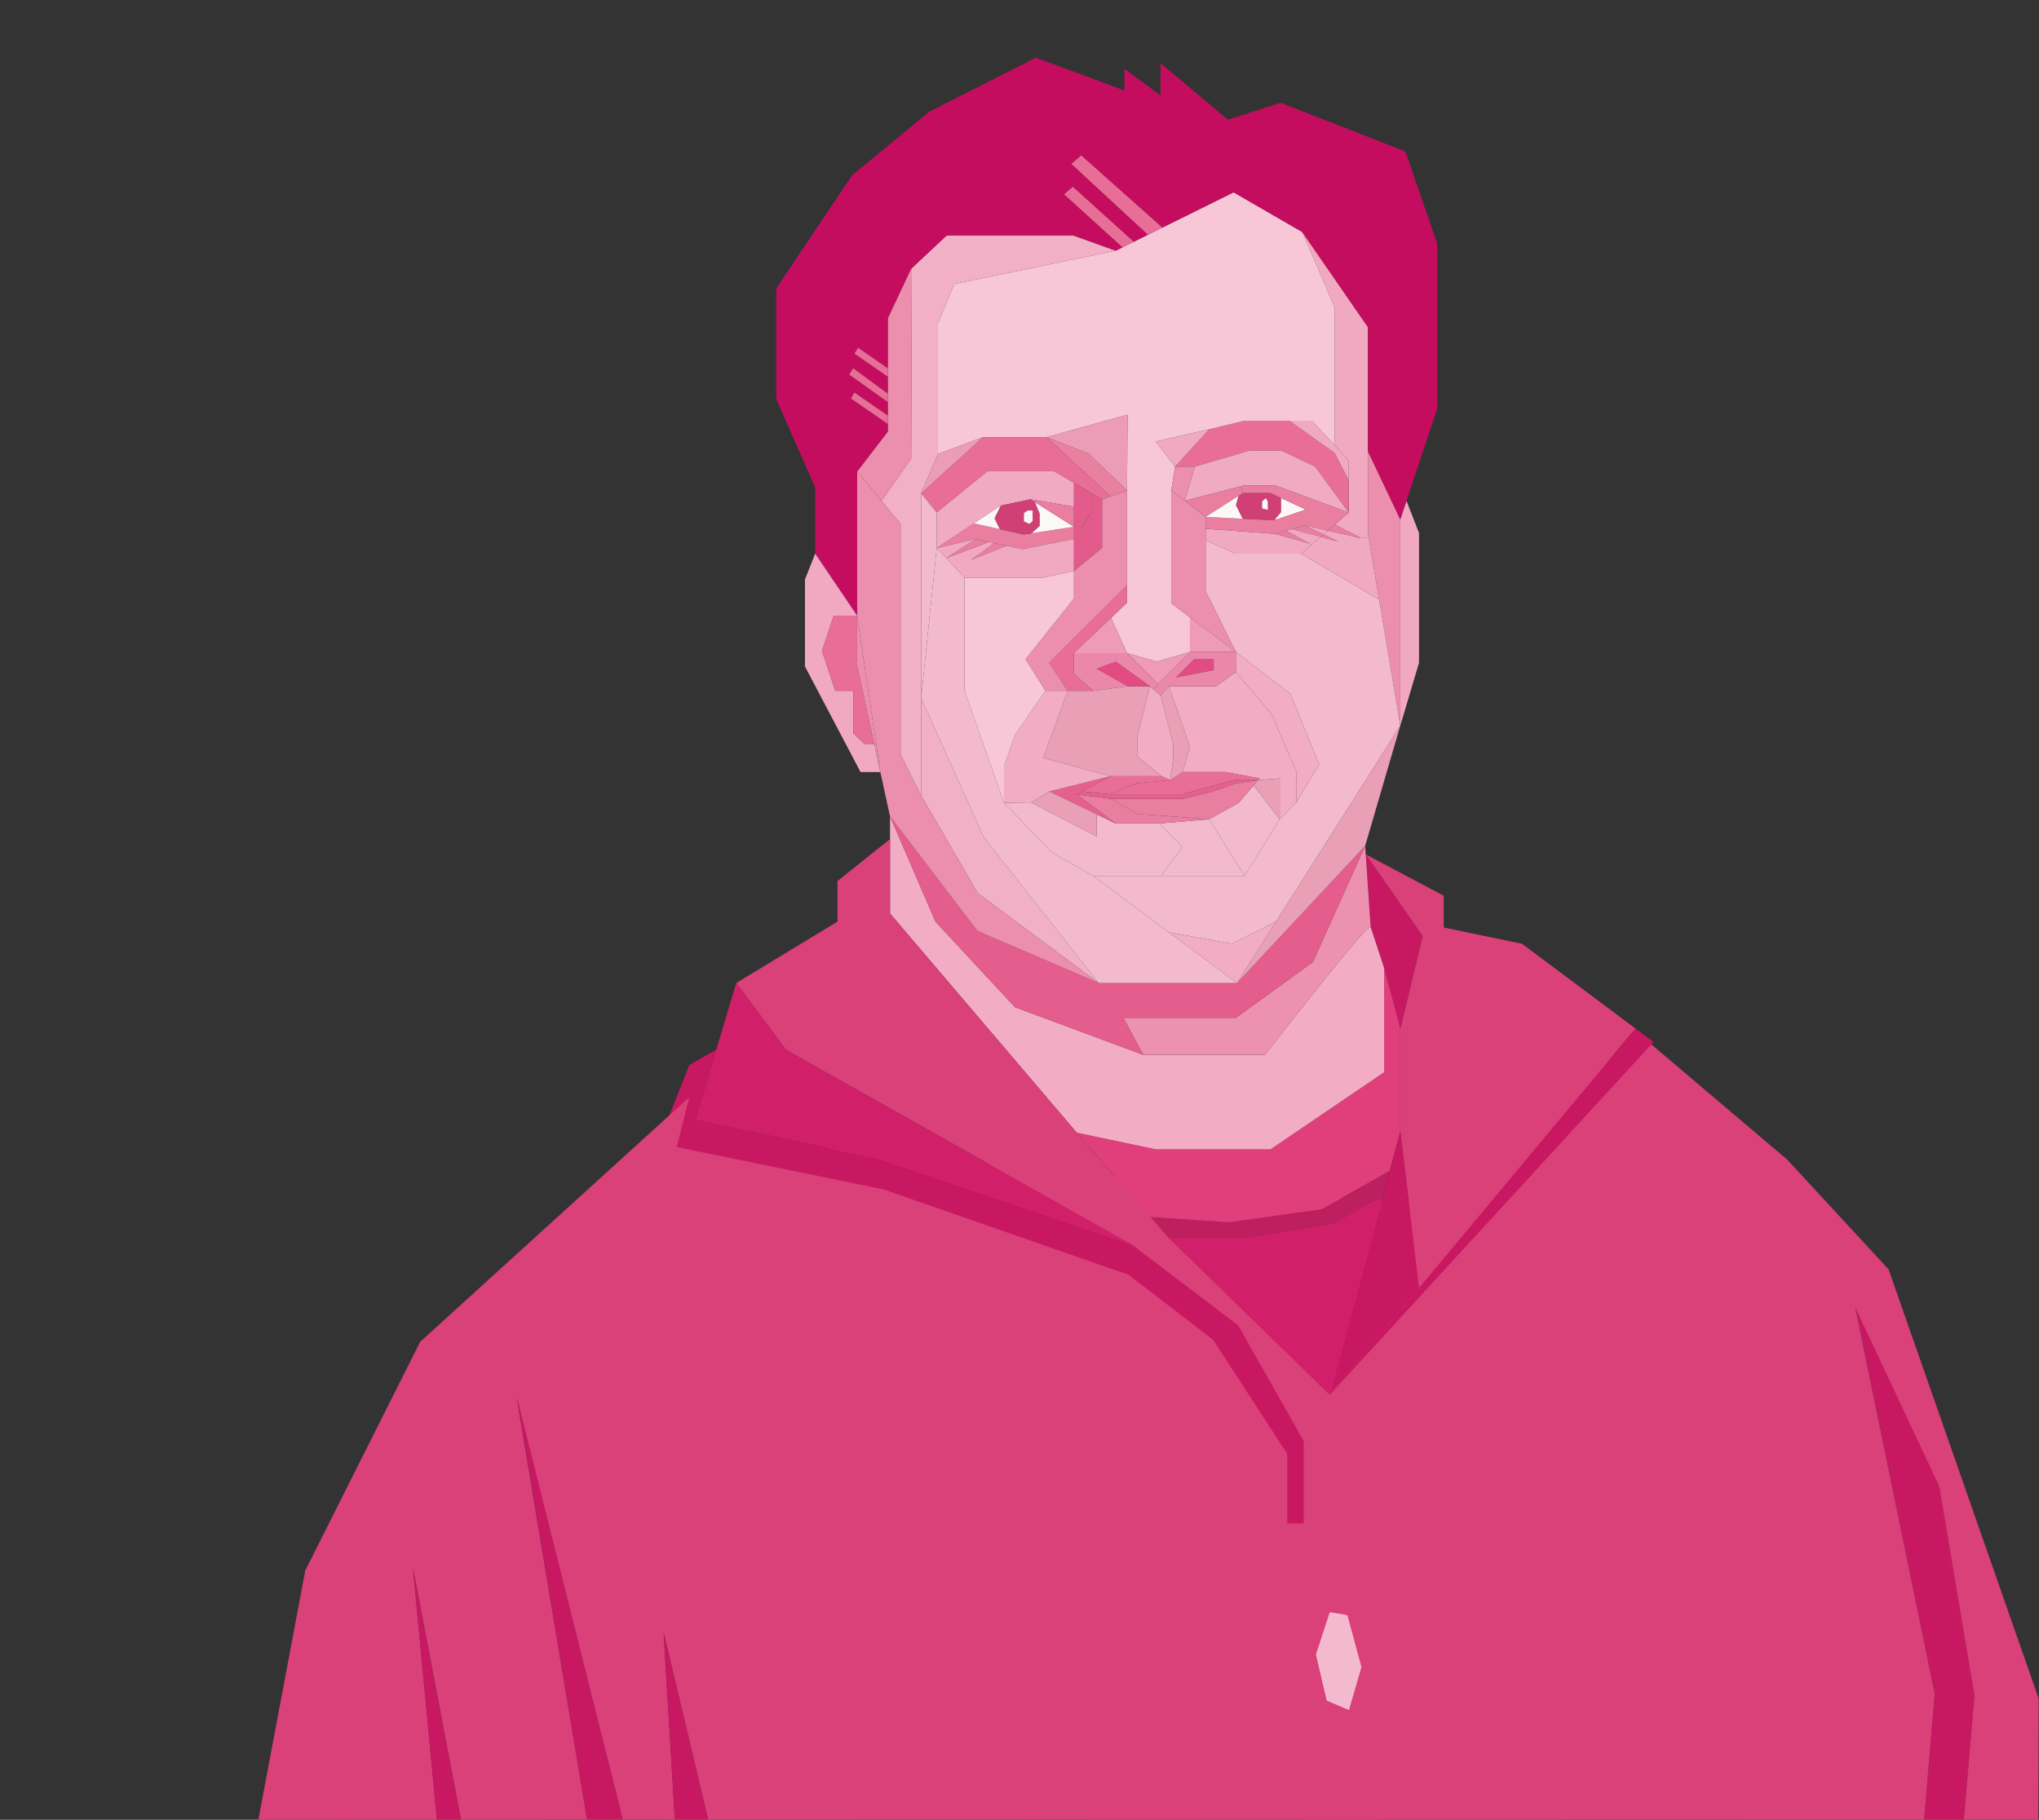 
<svg width="1081px" height="965px" viewBox="0 0 1081 965" version="1.1" xmlns="http://www.w3.org/2000/svg" xmlns:xlink="http://www.w3.org/1999/xlink">
    <rect x="0" y="0" width="1081" height="965" fill="#333333" stroke="none"/>
    <g id="Page-1" stroke="none" stroke-width="1" fill="none" fill-rule="evenodd">
        <g id="Group-209">
            <polygon id="Path-2" fill="#D94178" points="330.103 669.888 351.814 600.056 747.346 638.866 868.668 550.857 889.66 567.971 733.819 964.855 576.863 964.855"></polygon>
            <polygon id="Fill-2" fill="#C81862" points="1028.125 787.91 1046.761 899.12 1041.155 964.831 1041.155 964.855 1020.111 964.855 1020.111 964.831 1025.734 898.188 983.647 692.855"></polygon>
            <polygon id="Fill-3" fill="#D94178" points="866.999 550.848 876.643 562.19 704.909 857.452 722.536 896.649 725.348 937.733 712.52 937.733 697.688 902.333 695.685 861.248 704.909 857.452 656.502 799.388 691.181 896.012 691.181 964.855 1020.112 964.757 1020.112 964.732 1025.733 898.242 983.647 693.383 1028.125 788.217 1046.761 899.173 1041.155 964.732 1041.155 964.757 1080.633 964.732 1080.835 900.764 1001.274 673.147 947.57 614.985 854.296 535.855"></polygon>
            <polygon id="Fill-4" fill="#C81862" points="876.643 552.549 704.909 739.72 752.308 682.895 752.308 682.879 866.999 545.358"></polygon>
            <polygon id="Fill-5" fill="#D94178" points="854.295 535.854 866.999 545.359 752.308 682.879 742.384 600.056 742.384 545.343 754.203 496.454 724.059 453.063 765.415 475.006 765.415 491.842 806.897 500.461"></polygon>
            <polygon id="Fill-6" fill="#C81862" points="724.059 453.062 754.202 496.454 742.384 545.344 733.811 513.273 726.653 491.531"></polygon>
            <polygon id="Fill-7" fill="#F1A9C1" points="752.308 282.634 752.308 351.495 742.384 384.823 742.384 275.412 745.661 265.582"></polygon>
            <polygon id="Fill-8" fill="#E03F7B" points="742.384 545.343 742.384 600.056 736.762 620.975 700.794 641.227 651.502 648.138 609.772 645.311 570.853 600.646 612.738 609.467 673.601 609.467 733.811 568.592 733.811 513.274"></polygon>
            <polygon id="Fill-9" fill="#EC8EAD" points="742.384 275.412 742.384 384.822 731.156 317.95 725.596 284.777 725.254 282.789 725.254 239.351"></polygon>
            <polygon id="Fill-10" fill="#F3BACD" points="731.156 317.95 742.384 384.822 676.474 488.72 653.008 500.461 619.742 494.404 579.612 464.492 615.532 464.492 659.826 464.492 678.462 434.426 687.376 425.403 699.397 405.276 684.068 367.941 655.213 345.749 639.186 313.415 639.186 286.532 655.213 293.598 689.783 293.598"></polygon>
            <polygon id="Fill-11" fill="#C81862" points="736.763 620.975 742.384 600.056 752.308 682.879 752.308 682.895 704.91 739.72 733.128 634.565"></polygon>
            <polygon id="Fill-12" fill="#BE1F5F" points="736.763 620.975 733.128 634.565 707.1 649.349 662.016 656.757 619.742 656.757 609.772 645.312 651.502 648.138 700.795 641.227"></polygon>
            <path d="M733.812,513.274 L733.812,568.592 L673.602,609.467 L612.738,609.467 L570.852,600.646 L471.863,484.417 L471.863,444.941 L471.863,432.92 L495.951,488.719 L538.115,534.115 L606.138,559.367 L670.65,559.367 C670.65,559.367 725.596,488.348 726.653,491.531 L733.812,513.274 Z" id="Fill-13" fill="#F2ACC4"></path>
            <polygon id="Fill-15" fill="#D11F69" points="733.128 634.565 704.91 739.72 619.742 656.758 662.016 656.758 707.1 649.349"></polygon>
            <polygon id="Fill-17" fill="#F3BACD" transform="translate(710.516, 879.855) rotate(23) translate(-710.516, -879.855) " points="722.536 879.314 725.348 902.855 712.519 902.855 697.688 882.571 695.684 859.03 704.91 856.855"></polygon>
            <polygon id="Fill-19" fill="#F1A9C1" points="721.745 285.429 707.659 278.176 715.035 271.809 715.035 254.679 715.035 244.15 707.643 236.199 707.643 163.299 690.389 123.014 725.255 173.518 725.255 239.351 725.255 282.789 725.596 284.777"></polygon>
            <path d="M724.059,453.062 L726.653,491.531 C725.596,488.348 670.65,559.367 670.65,559.367 L606.137,559.367 L595.546,539.737 L655.213,539.737 L696.089,510.074 L723.749,448.559 L724.059,453.062 Z" id="Fill-21" fill="#EC92B0"></path>
            <polygon id="Fill-23" fill="#E45D8C" points="723.748 448.559 696.089 510.075 655.213 539.737 595.546 539.737 606.138 559.367 538.115 534.115 495.951 488.72 471.863 432.92 518.143 493.643 582.47 521.302 655.819 521.302"></polygon>
            <polygon id="Fill-25" fill="#E97EA1" points="721.745 285.429 703.947 281.375 707.643 278.176 707.659 278.176"></polygon>
            <polygon id="Fill-27" fill="#E86E97" points="715.035 254.679 715.035 271.809 697.3 247.52 679.565 239.041 662.124 239.041 633.424 247.458 622.957 247.458 641.081 227.626 659.716 223.122 683.618 223.122 707.643 240.252"></polygon>
            <polygon id="Fill-29" fill="#F0ABC2" points="697.3 247.52 715.035 271.809 676.054 257.382 659.624 257.382 658.087 257.785 628.098 265.581 633.424 247.458 662.124 239.04 679.565 239.04"></polygon>
            <polygon id="Fill-31" fill="#F1A9C1" points="703.947 281.376 721.744 285.43 725.596 284.777 731.156 317.95 689.783 293.598 695.033 289.063 700.142 284.669 709.32 287.137 701.602 283.41"></polygon>
            <polygon id="Fill-33" fill="#E97EA1" points="709.32 287.137 700.142 284.668 701.602 283.41"></polygon>
            <polygon id="Fill-35" fill="#F7C7D8" points="707.643 163.299 707.643 236.198 695.499 223.122 683.618 223.122 659.716 223.122 641.081 227.625 612.738 234.133 622.957 247.458 620.954 260.084 620.954 319.906 630.862 327.376 630.862 345.749 613.282 350.858 597.502 346.354 588.977 327.702 597.502 319.595 597.502 310.277 597.502 260.084 597.798 219.907 554.825 231.834 521.156 231.834 497.239 240.748 497.239 171.421 505.921 150.58 591.492 132.937 595.049 131.183 601.121 128.169 608.529 124.504 616.309 120.653 654.018 101.986 690.389 123.014"></polygon>
            <polygon id="Fill-37" fill="#F1A9C1" points="707.643 236.198 715.035 244.15 715.035 254.679 707.643 240.251 683.618 223.122 695.499 223.122"></polygon>
            <polygon id="Fill-39" fill="#D94178" points="704.91 739.72 656.501 702.913 656.501 702.897 600.05 659.972 416.747 556.758 390.298 521.303 444.002 488.719 444.002 467.196 471.863 444.941 471.863 484.418 570.853 600.646 609.772 645.312 619.742 656.757"></polygon>
            <polygon id="Fill-41" fill="#F1A9C1" points="703.947 281.376 701.602 283.41 691.585 278.564"></polygon>
            <polygon id="Fill-43" fill="#E97EA1" points="701.602 283.41 700.142 284.668 684.83 280.537 691.585 278.565"></polygon>
            <polygon id="Fill-45" fill="#F2ACC4" points="684.068 367.941 699.397 405.276 687.376 425.403 687.376 409.407 674.145 378.673 655.213 356.356 655.213 345.748"></polygon>
            <polygon id="Fill-47" fill="#F1A9C1" points="694.288 288.193 695.033 289.063 689.784 293.598 655.213 293.598 639.185 286.532 639.185 280.382 676.1 283.084"></polygon>
            <polygon id="Fill-49" fill="#E97EA1" points="694.288 288.193 676.1 283.084 681.91 281.391"></polygon>
            <polygon id="Fill-51" fill="#FDF8F8" points="692.284 270.209 675.449 275.94 679.067 271.608 679.067 264.029"></polygon>
            <polygon id="Fill-53" fill="#C81862" points="691.181 764.165 691.181 807.804 682.454 807.804 682.454 770.982 643.177 710.46 598.295 675.999 468.446 630.713 349.004 606.268 365.419 564.834 365.419 564.819 379.784 556.54 368.649 593.844 466.722 614.671 600.05 659.972 656.501 702.898 656.501 702.913"></polygon>
            <polygon id="Fill-55" fill="#F2ACC4" points="687.376 409.407 687.376 425.403 678.462 434.426 678.462 412.777 667.047 413.709 667.839 412.777 649.498 409.407 626.963 409.407 630.861 396.052 619.741 363.935 644.699 363.935 655.213 356.356 674.145 378.673"></polygon>
            <polygon id="Fill-57" fill="#F1A9C1" points="684.829 280.537 700.141 284.668 695.033 289.063 694.287 288.193 681.91 281.391"></polygon>
            <polygon id="Fill-59" fill="#D94178" points="682.453 906.666 682.453 964.684 375.374 964.78 351.814 865.629 357.809 964.78 330.103 964.806 274.008 741.47 311.25 964.806 244.205 964.83 244.205 964.121 218.954 831.519 231.579 964.121 231.579 964.83 137 964.855 161.848 832.791 222.758 711.543 365.419 581.855 349.004 647.14 468.446 685.655 598.295 757.009 643.177 811.306"></polygon>
            <polygon id="Fill-62" fill="#F3BACD" points="664.624 416.52 678.462 434.426 659.826 464.492 641.081 434.426 656.719 425.714"></polygon>
            <polygon id="Fill-64" fill="#E99FB6" points="676.474 488.72 742.384 384.822 723.749 448.559 655.819 521.302"></polygon>
            <polygon id="Fill-66" fill="#F2ACC4" points="676.474 488.72 655.819 521.302 619.742 494.404 653.008 500.461"></polygon>
            <polygon id="Fill-68" fill="#FDF8F8" points="672.249 266.001 672.249 270.535 669.034 269.604 669.034 265.799 671.147 264.013"></polygon>
            <path d="M659.018,261.388 L673.446,261.388 L679.067,264.013 L679.067,264.028 L679.067,271.607 L675.449,275.94 L658.817,275.101 L655.213,267.895 L656.611,262.941 L659.018,261.388 Z M672.25,266.001 L671.147,264.013 L669.035,265.799 L669.035,269.604 L672.25,270.535 L672.25,266.001 Z" id="Fill-70" fill="#D04074"></path>
            <polygon id="Fill-72" fill="#E99FB6" points="664.624 416.52 667.032 413.709 667.047 413.709 678.462 412.777 678.462 434.426"></polygon>
            <polygon id="Fill-74" fill="#E97EA1" points="667.032 413.709 664.624 416.52 656.719 425.713 641.081 434.426 603.11 431.616 588.976 423.601 627.166 423.601 642.789 419.703 655.213 415.417"></polygon>
            <polygon id="Fill-76" fill="#F3BACD" points="641.081 434.426 659.826 464.492 615.533 464.492 626.963 449.149 614.492 436.678"></polygon>
            <polygon id="Fill-78" fill="#E97EA1" points="659.623 257.382 676.055 257.382 715.035 271.809 707.659 278.176 707.643 278.176 703.947 281.376 691.585 278.564 684.83 280.538 681.91 281.391 676.1 283.084 639.185 280.382 639.185 274.108 658.816 275.101 675.449 275.94 692.284 270.209 679.067 264.028 679.067 264.013 673.446 261.388 659.018 261.388 658.086 257.785"></polygon>
            <polygon id="Fill-80" fill="#E97EA1" points="658.087 257.785 659.017 261.388 656.611 262.941 639.185 274.108 628.098 265.581"></polygon>
            <polygon id="Fill-82" fill="#FDF8F8" points="655.213 267.896 658.816 275.101 639.185 274.108 656.611 262.942"></polygon>
            <polygon id="Fill-84" fill="#EC8EAD" points="630.862 327.376 620.954 319.906 620.954 260.084 628.097 265.582 639.185 274.107 639.185 280.382 639.185 286.532 639.185 313.414 655.213 345.749"></polygon>
            <polygon id="Fill-86" fill="#EF9AB6" points="655.213 345.749 630.862 345.749 630.862 327.377"></polygon>
            <polygon id="Fill-88" fill="#E86E97" points="649.498 409.407 667.839 412.777 667.047 413.709 667.031 413.709 653.908 413.693 626.652 421.195 588.588 421.195 602.317 415.417 620.348 413.693 626.963 409.407"></polygon>
            <polygon id="Fill-90" fill="#E34C82" points="643.487 349.585 643.487 355.377 623.345 359.275 633.052 349.585"></polygon>
            <polygon id="Fill-92" fill="#F1A9C1" points="641.081 227.626 622.957 247.457 612.738 234.132"></polygon>
            <polygon id="Fill-94" fill="#EC8EAD" points="633.424 247.458 628.097 265.582 620.953 260.084 622.956 247.458"></polygon>
            <path d="M630.862,345.749 L655.213,345.749 L655.213,356.356 L644.699,363.935 L619.741,363.935 L615.394,368.904 L611.48,365.503 L613.887,362.738 L630.862,345.749 Z M643.487,349.585 L633.051,349.585 L623.344,359.276 L643.487,355.377 L643.487,349.585 Z" id="Fill-96" fill="#EB88A9"></path>
            <polygon id="Fill-98" fill="#EF9AB6" points="630.862 345.749 613.887 362.738 597.503 346.354 613.282 350.858"></polygon>
            <polygon id="Fill-100" fill="#E99FB6" points="619.742 363.935 630.862 396.051 626.964 409.407 620.347 413.693 621.947 402.869 621.947 394.451 615.393 368.904"></polygon>
            <polygon id="Fill-102" fill="#F3BACD" points="626.963 449.149 615.533 464.493 579.611 464.493 557.823 452.162 532.275 425.714 546.61 425.512 581.413 443.543 581.413 431.817 591.493 436.678 614.492 436.678"></polygon>
            <polygon id="Fill-104" fill="#F2ACC4" points="621.947 394.451 621.947 402.869 620.348 413.694 615.844 411.582 603.109 401.269 603.109 389.637 609.679 363.935 611.48 365.503 615.394 368.904"></polygon>
            <polygon id="Fill-106" fill="#E86E97" points="616.309 120.653 608.529 124.505 567.902 86.952 573.229 82.294"></polygon>
            <polygon id="Fill-108" fill="#E99FB6" points="615.843 411.581 588.774 411.581 553.008 401.968 566.039 366.341 579.612 366.341 597.798 363.935 609.678 363.935 603.109 389.638 603.109 401.269"></polygon>
            <polygon id="Fill-110" fill="#E97EA1" points="603.109 431.616 641.081 434.426 614.492 436.678 591.493 436.678 570.853 421.303 588.977 423.601"></polygon>
            <polygon id="Fill-112" fill="#EB88A9" points="597.503 346.354 613.887 362.738 611.48 365.503 609.678 363.935 591.492 350.858 591.492 346.354"></polygon>
            <polygon id="Fill-114" fill="#E34C82" points="609.679 363.935 597.797 363.935 581.413 354.617 591.492 350.858"></polygon>
            <polygon id="Fill-116" fill="#E86E97" points="588.775 411.581 615.844 411.581 620.348 413.694 602.317 415.418 588.589 421.195 573.804 419.703"></polygon>
            <polygon id="Fill-118" fill="#E86E97" points="601.121 128.17 595.049 131.183 563.989 103.027 568.803 98.973"></polygon>
            <polygon id="Fill-120" fill="#D11F69" points="600.05 659.972 466.723 614.67 368.649 593.844 379.784 556.541 390.299 521.302 416.747 556.759"></polygon>
            <polygon id="Fill-122" fill="#EC9CB7" points="597.798 219.907 597.503 260.084 577.065 240.547 554.826 231.834"></polygon>
            <polygon id="Fill-124" fill="#EB88A9" points="597.798 363.935 579.611 366.341 569.346 357.396 569.346 346.354 591.493 346.354 591.493 350.858 581.413 354.617"></polygon>
            <polygon id="Fill-126" fill="#E86E97" points="597.503 310.278 597.503 319.596 588.976 327.703 569.346 346.354 569.346 357.396 579.612 366.341 566.039 366.341 556.224 351.495"></polygon>
            <polygon id="Fill-128" fill="#EC8EAD" points="597.503 260.084 597.503 310.278 556.224 351.495 566.039 366.341 554.22 366.341 543.69 349.585 569.346 317.344 569.346 302.776 584.271 290.446 584.271 264.79 588.774 263.19"></polygon>
            <polygon id="Fill-130" fill="#EF9AB6" points="588.977 327.703 597.503 346.354 591.492 346.354 569.347 346.354"></polygon>
            <polygon id="Fill-132" fill="#E980A2" points="597.503 260.084 588.774 263.19 554.825 231.834 577.065 240.547"></polygon>
            <polygon id="Fill-134" fill="#F2B0C7" points="488.356 317.95 488.356 370.209 488.356 421.909 477.47 400.151 477.47 277.82 467.328 265.582 467.344 265.582 483.076 243.155 483.433 142.147 501.914 124.831 568.942 124.831 591.493 132.938 505.921 150.58 497.239 171.422 497.239 240.749 488.356 261.59"></polygon>
            <polygon id="Fill-136" fill="#E5618D" points="591.492 436.678 581.413 431.817 556.316 419.703 588.775 411.581 573.803 419.703 570.852 421.303"></polygon>
            <polygon id="Fill-138" fill="#F2ACC4" points="588.775 411.581 556.316 419.703 546.61 425.512 532.276 425.714 532.276 406.472 538.115 389.638 554.22 366.341 566.038 366.341 553.009 401.968"></polygon>
            <polygon id="Fill-140" fill="#E86E97" points="554.825 231.834 588.775 263.19 584.271 264.79 578.571 261.466 569.347 256.077 558.724 249.865 523.563 249.865 496.603 271.81 488.356 261.59 521.156 231.834"></polygon>
            <polygon id="Fill-142" fill="#E25B8A" points="584.271 264.79 584.271 290.446 569.346 302.776 569.346 285.833 569.346 279.326 573.602 279.326 578.571 271.809 578.571 261.466"></polygon>
            <polygon id="Fill-144" fill="#F2B0C7" points="521.56 443.946 582.47 521.303 518.345 473.608 488.356 421.909 488.356 370.209"></polygon>
            <polygon id="Fill-146" fill="#EC8EAD" points="464.517 394.544 454.423 326.491 454.423 307.886 454.423 250.004 467.328 265.581 477.47 277.819 477.47 400.151 488.356 421.909 518.345 473.609 582.469 521.302 518.143 493.643 471.863 432.92 466.691 409.252"></polygon>
            <polygon id="Fill-148" fill="#E99FB6" points="581.413 431.817 581.413 443.543 546.61 425.512 556.316 419.703"></polygon>
            <polygon id="Fill-150" fill="#E25B8A" points="578.571 261.466 578.571 271.809 573.601 279.325 569.346 279.325 569.346 268.672 569.346 256.077"></polygon>
            <polygon id="Fill-152" fill="#E5618D" points="573.804 419.703 588.588 421.195 626.653 421.195 653.908 413.693 667.032 413.709 655.213 415.418 642.788 419.703 627.166 423.601 588.977 423.601 570.853 421.303"></polygon>
            <polygon id="Fill-154" fill="#F7C7D8" points="569.346 302.776 569.346 317.344 543.69 349.585 554.22 366.341 538.115 389.637 532.276 406.472 532.276 425.714 511.341 366.341 511.341 306.271 553.412 306.271"></polygon>
            <polygon id="Fill-156" fill="#E97EA1" points="569.346 279.326 569.346 285.833 541.998 291.252 533.751 289.451 527.058 287.992 524.324 287.401 517.15 285.833 496.602 290.601 516.311 277.54 530.039 280.583 530.039 280.599 542.789 283.425 546.921 282.789"></polygon>
            <polygon id="Fill-158" fill="#F0ABC2" points="569.346 256.077 569.346 268.672 546.3 264.789 530.567 268.097 516.311 277.54 496.602 290.601 496.602 271.809 523.563 249.865 558.723 249.865"></polygon>
            <path d="M551.207,272.306 L551.207,278.907 L546.921,282.789 L542.79,283.425 L530.039,280.599 L530.039,280.584 L527.244,274.854 L530.567,268.098 L546.299,264.789 L548.691,266.296 L551.207,272.306 Z M547.448,276.313 L547.448,270.753 L544.824,270.753 L542.836,272.042 L542.836,276.499 L545.725,277.82 L547.448,276.313 Z" id="Fill-160" fill="#D04074"></path>
            <polygon id="Fill-162" fill="#FDF8F8" points="548.691 266.296 569.346 279.326 546.921 282.789 551.207 278.907 551.207 272.306"></polygon>
            <polygon id="Fill-164" fill="#E97EA1" points="546.3 264.79 569.346 268.672 569.346 279.326 548.691 266.296"></polygon>
            <polygon id="Fill-166" fill="#FDF8F8" points="547.449 270.753 547.449 276.313 545.725 277.819 542.836 276.5 542.836 272.042 544.824 270.753"></polygon>
            <polygon id="Fill-168" fill="#E97EA1" points="533.751 289.451 514.819 296.891 527.058 287.992"></polygon>
            <polygon id="Fill-170" fill="#FDF8F8" points="530.567 268.097 527.244 274.853 530.039 280.584 516.311 277.54"></polygon>
            <polygon id="Fill-172" fill="#F1A9C1" points="527.058 287.992 514.82 296.89 533.751 289.451 541.997 291.253 569.346 285.833 569.346 302.776 553.412 306.271 511.341 306.271 501.635 295.943 524.324 287.402"></polygon>
            <polygon id="Fill-174" fill="#E97EA1" points="524.324 287.402 501.635 295.943 517.15 285.833"></polygon>
            <polygon id="Fill-176" fill="#EC9CB7" points="521.156 231.834 488.356 261.59 497.239 240.748"></polygon>
            <polygon id="Fill-178" fill="#F1A9C1" points="517.149 285.833 501.635 295.943 496.603 290.601"></polygon>
            <polygon id="Fill-180" fill="#F3BACD" points="488.356 370.209 496.603 290.601 501.635 295.943 511.341 306.271 511.341 366.341 532.275 425.714 557.823 452.162 579.612 464.493 619.742 494.404 655.819 521.302 582.469 521.302 521.56 443.946"></polygon>
            <polygon id="Fill-182" fill="#F3BACD" points="496.603 290.601 488.356 370.209 488.356 317.95 488.356 261.59 496.603 271.809"></polygon>
            <polygon id="Fill-184" fill="#EC8EAD" points="483.433 142.147 483.076 243.156 467.343 265.582 467.328 265.582 454.423 250.004 470.652 228.899 470.652 224.815 470.652 220.311 470.652 213.198 470.652 208.694 470.652 199.749 470.652 195.307 470.652 168.797 482.983 142.567"></polygon>
            <polygon id="Fill-186" fill="#C50D5F" points="470.652 228.899 454.423 250.004 454.423 307.886 454.423 326.491 432.183 293.598 432.183 258.438 411.544 211.692 411.544 152.972 451.814 92.869 492.705 59.201 549.203 30.593 596.105 47.971 596.105 36.448 615.239 50.581 615.239 33.451 651.004 63.502 678.959 54.495 745.086 80.337 761.921 129.04 761.921 216.801 745.661 265.582 742.384 275.412 725.254 239.351 725.254 173.518 690.389 123.014 654.018 101.986 616.309 120.653 573.229 82.294 567.902 86.952 608.529 124.505 601.121 128.169 568.803 98.973 563.989 103.026 595.049 131.183 591.492 132.937 568.943 124.831 501.914 124.831 483.433 142.147 482.983 142.567 470.652 168.797 470.652 195.307 454.935 184.421 452.993 187.496 470.652 199.749 470.652 208.694 452.311 195.307 450.214 198.615 470.652 213.198 470.652 220.311 452.993 208.181 451.114 211.288 470.652 224.815"></polygon>
            <polygon id="Fill-188" fill="#E86E97" points="470.652 220.311 470.652 224.815 451.114 211.288 452.993 208.182"></polygon>
            <polygon id="Fill-190" fill="#E86E97" points="470.652 208.694 470.652 213.198 450.214 198.615 452.311 195.307"></polygon>
            <polygon id="Fill-192" fill="#E86E97" points="470.652 195.307 470.652 199.749 452.993 187.495 454.935 184.42"></polygon>
            <polygon id="Fill-194" fill="#F1A9C1" points="466.692 409.252 466.722 409.407 456.224 409.407 426.763 353.405 426.763 307.28 432.183 293.598 454.422 326.491 441.998 326.491 435.786 345.158 442.806 366.341 452.419 366.341 452.419 388.845 458.227 394.451 463.492 394.529"></polygon>
            <polygon id="Fill-196" fill="#EC8EAD" points="466.692 409.252 463.492 394.529 464.517 394.544"></polygon>
            <polygon id="Fill-198" fill="#E86E97" points="454.423 352.97 463.492 394.529 458.228 394.451 452.419 388.846 452.419 366.342 442.806 366.342 435.786 345.159 441.998 326.491 454.423 326.491"></polygon>
            <polygon id="Fill-200" fill="#EC8EAD" points="454.423 326.491 464.517 394.544 463.492 394.529 454.423 352.971"></polygon>
            <polygon id="Fill-202" fill="#C81862" points="375.374 964.855 357.809 964.855 351.814 865.855"></polygon>
            <polygon id="Fill-204" fill="#C81862" points="274.008 740.855 330.103 964.855 311.25 964.855"></polygon>
            <polygon id="Fill-206" fill="#C81862" points="244.205 964.146 244.205 964.855 231.579 964.855 231.579 964.146 218.953 831.855"></polygon>
        </g>
    </g>
</svg>